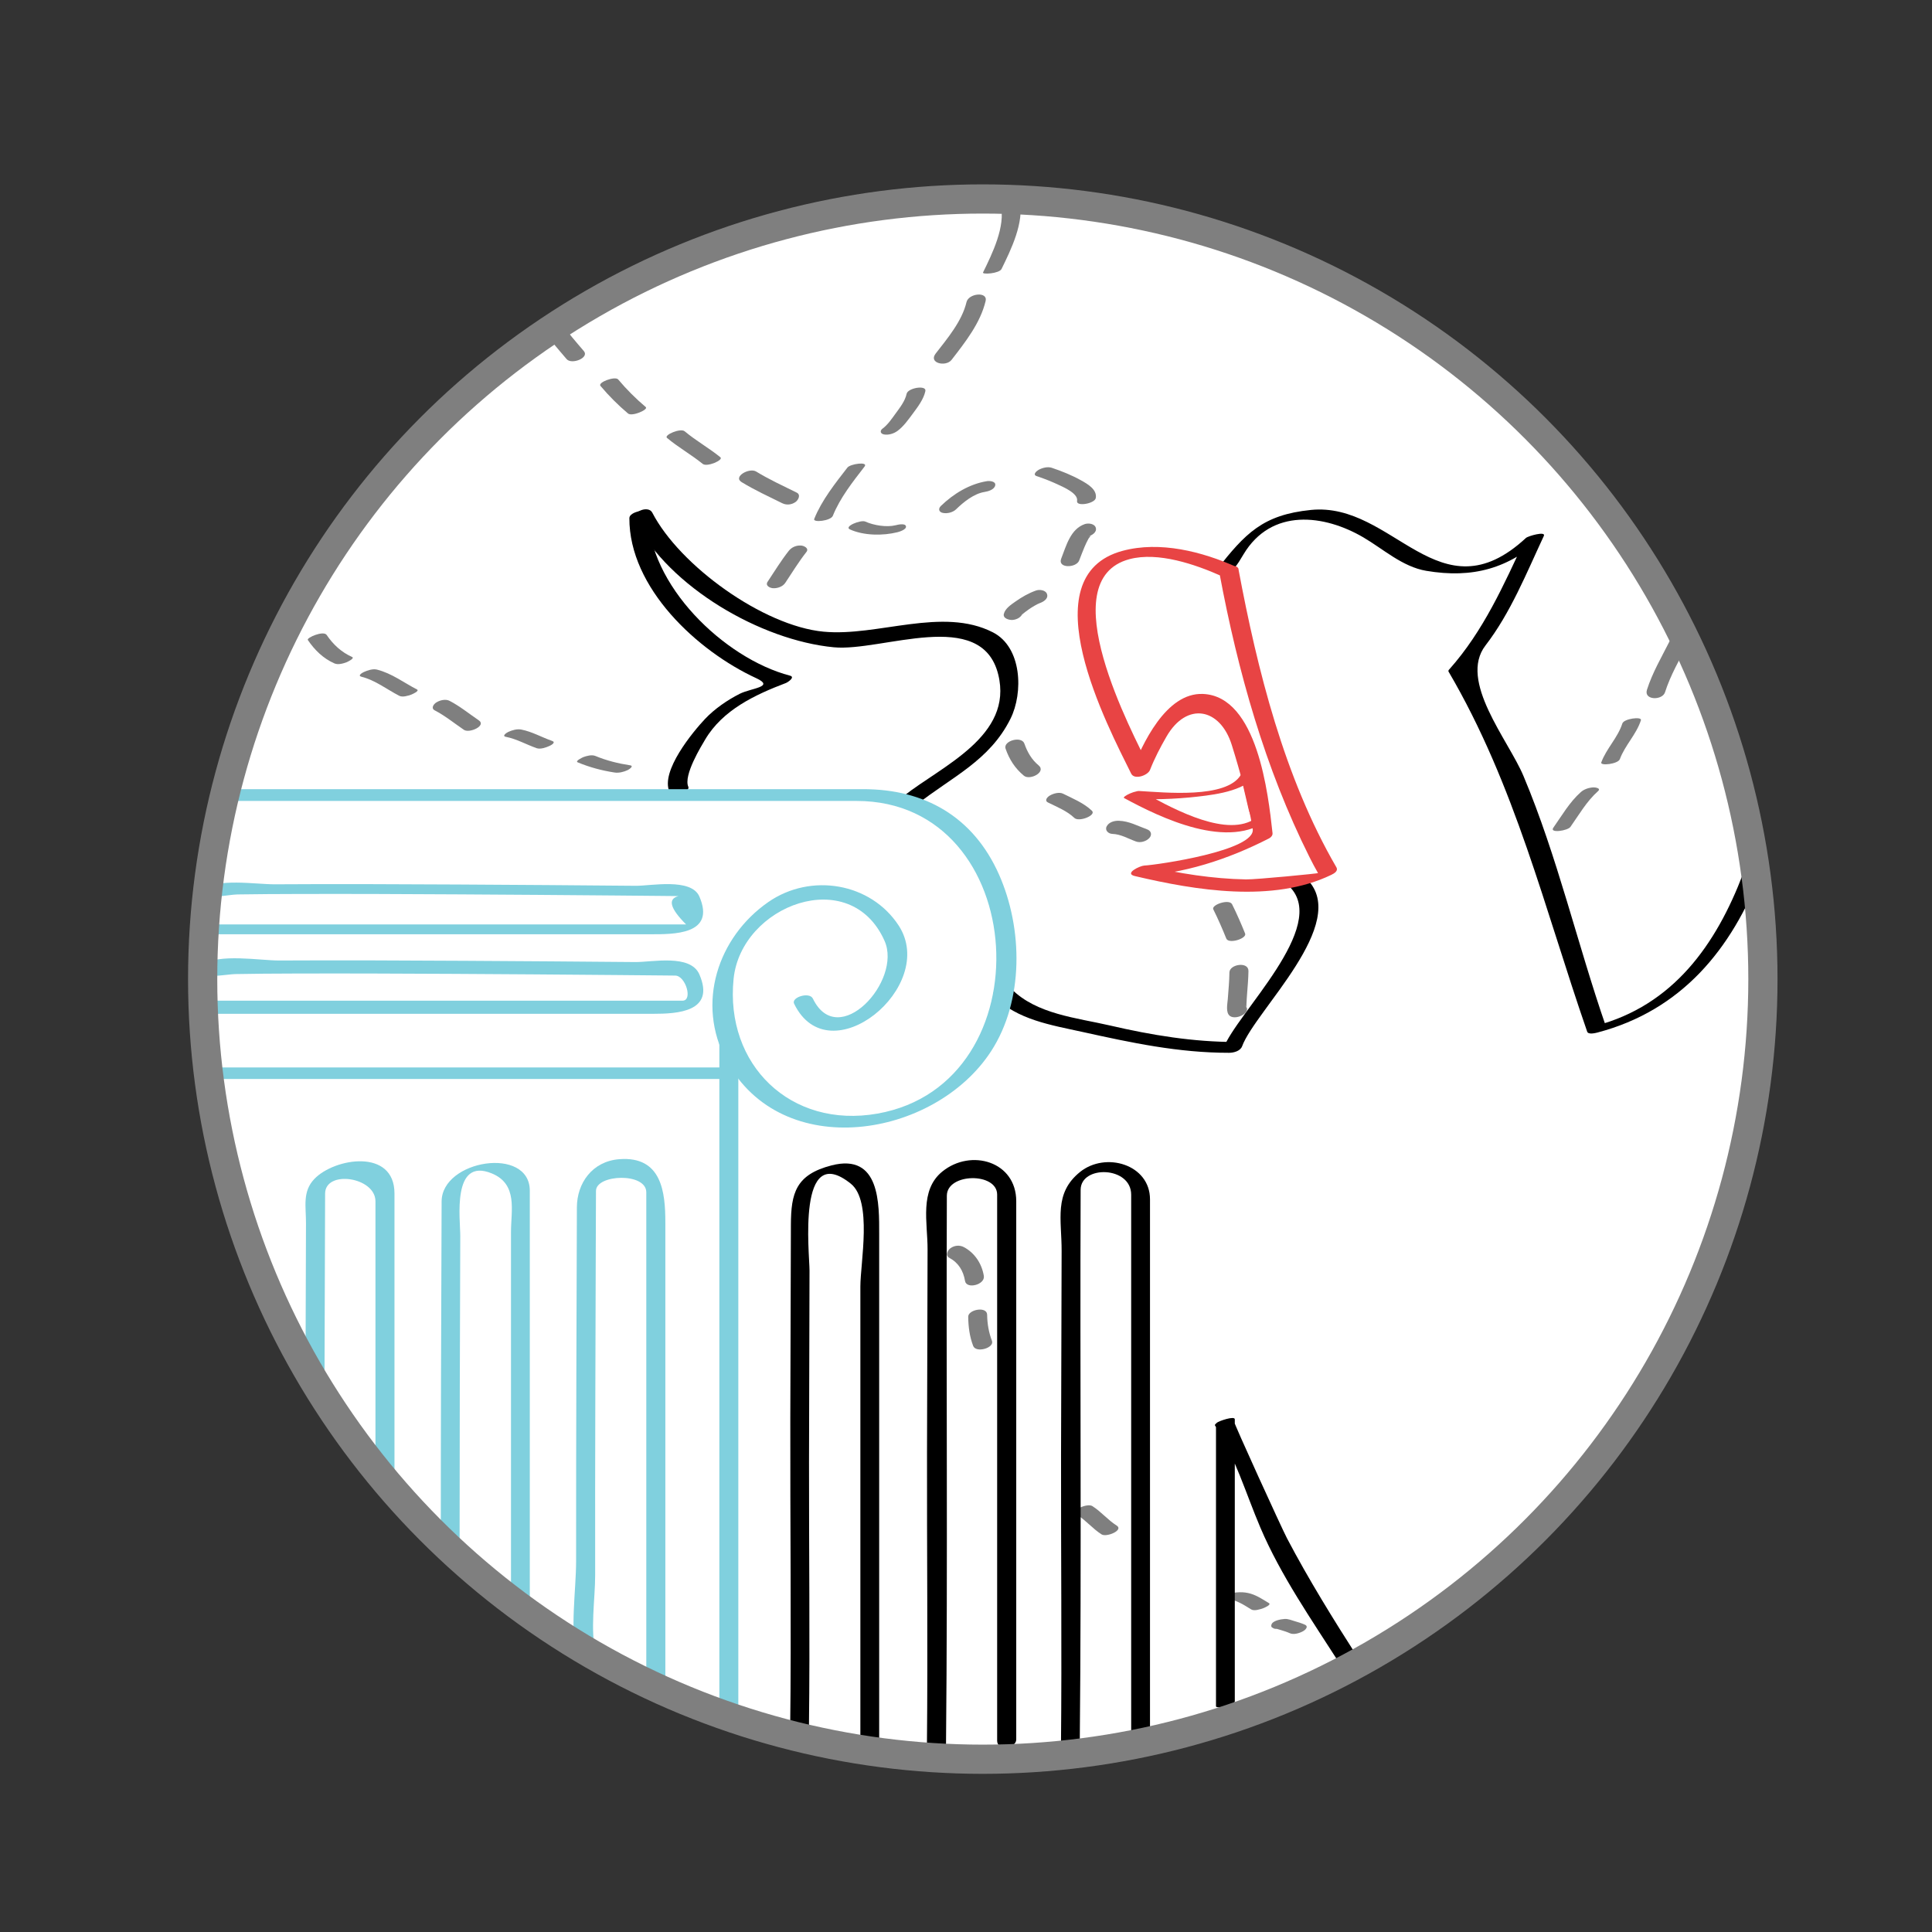 <?xml version="1.0" encoding="utf-8"?>
<!-- Generator: Adobe Illustrator 15.0.0, SVG Export Plug-In . SVG Version: 6.00 Build 0)  -->
<!DOCTYPE svg PUBLIC "-//W3C//DTD SVG 1.1//EN" "http://www.w3.org/Graphics/SVG/1.1/DTD/svg11.dtd">
<svg version="1.1" id="Layer_1" xmlns="http://www.w3.org/2000/svg" xmlns:xlink="http://www.w3.org/1999/xlink" x="0px" y="0px"
	 width="198.43px" height="198.43px" viewBox="0 0 198.43 198.43" enable-background="new 0 0 198.43 198.43" xml:space="preserve">
<rect x="0" y="0" width="198.43" height="198.43" fill="#333333" stroke="none"/>
<g>
	<circle fill="#FFFFFF" cx="101.248" cy="100.561" r="80.125"/>
	<g>
		<g>
			<g>
				<path fill="#7F7F7F" d="M110.643,155.594c0.906,0.568,1.59,1.426,2.5,2c0.51,0.32,2.303-0.434,1.545-0.91
					c-0.906-0.57-1.592-1.428-2.5-2C111.678,154.363,109.885,155.115,110.643,155.594L110.643,155.594z"/>
			</g>
		</g>
		<g>
			<g>
				<path fill="#7F7F7F" d="M126.322,164.252c-0.285,0.064,0.309,0.092,0.35,0.102c0.23,0.053,0.443,0.16,0.656,0.26
					c0.408,0.193,0.789,0.449,1.176,0.684c0.32,0.193,0.928-0.014,1.24-0.123c0.072-0.027,0.871-0.35,0.582-0.525
					c-0.596-0.361-1.191-0.76-1.863-0.965c-0.777-0.234-1.508-0.17-2.291,0.01c-0.152,0.033-0.965,0.26-0.891,0.537
					C125.357,164.516,126.168,164.287,126.322,164.252L126.322,164.252z"/>
			</g>
		</g>
		<g>
			<g>
				<g>
					<path d="M83.086,177.316c0.11-9.064-0.007-18.131,0.006-27.199c0.01-6.541,0.029-13.084,0.051-19.625
						c0.006-1.705-1.328-13.391,4.244-8.916c2.234,1.795,0.979,8.109,0.979,10.564c0,6.861,0,13.721,0,20.582
						c0,8.787,0,17.574,0,26.361c0,0.34,1.932,0.055,1.932-0.518c0-10.424,0-20.848,0-31.271c0-6.852,0-13.703,0-20.555
						c0-3.021,0.121-8.342-4.895-7.045c-3.67,0.947-4.16,2.85-4.172,6.098c-0.025,6.627-0.046,13.254-0.061,19.881
						c-0.023,10.721,0.114,21.443-0.016,32.16C81.15,178.166,83.078,177.891,83.086,177.316L83.086,177.316z"/>
				</g>
			</g>
			<g>
				<g>
					<path d="M65.224,53.507c3.51,6.8,12.929,12.26,20.417,12.974c4.941,0.472,15.152-4.16,16.883,2.786
						c1.578,6.327-5.818,9.411-9.688,12.475c-1.029,0.814,0.52,1.529,1.291,0.918c3.641-2.883,7.5-4.514,9.656-8.838
						c1.33-2.667,1.191-7.339-1.801-8.874c-5.191-2.663-11.838,0.459-17.398-0.071c-6.211-0.592-14.791-6.8-17.594-12.232
						C66.582,51.854,64.748,52.583,65.224,53.507L65.224,53.507z"/>
				</g>
			</g>
			<g>
				<g>
					<path d="M64.641,53.209c-0.032,7.168,6.983,13.657,13.022,16.442c1.97,0.908-0.505,1.015-1.68,1.604
						c-1.262,0.633-2.606,1.562-3.567,2.582c-1.227,1.301-4.62,5.377-3.65,7.497c0.272,0.595,2.154-0.031,1.932-0.518
						c-0.539-1.178,1.371-4.253,1.72-4.847c1.802-3.057,5.127-4.612,8.301-5.819c0.179-0.067,0.998-0.604,0.417-0.756
						c-6.771-1.773-14.596-9.348-14.563-16.704C66.575,52.205,64.644,52.534,64.641,53.209L64.641,53.209z"/>
				</g>
			</g>
			<g>
				<g>
					<path d="M102.086,102.33c2.389,2.408,5.865,2.947,9.057,3.65c5.059,1.117,9.885,2.154,15.09,2.15
						c0.477,0,1.156-0.174,1.342-0.674c1.355-3.67,11.133-12.646,6.68-17.137c-0.484-0.487-2.314,0.234-1.793,0.762
						c4.07,4.105-5.486,13.004-6.82,16.614c0.447-0.225,0.893-0.449,1.34-0.674c-4.436,0.002-8.672-0.697-12.977-1.695
						c-3.418-0.791-7.545-1.156-10.125-3.756C103.395,101.082,101.562,101.805,102.086,102.33L102.086,102.33z"/>
				</g>
			</g>
			<g>
				<g>
					<path d="M126.738,58.401c0.459-0.583,0.555-0.757,0.98-1.468c2.871-4.789,8.295-4.091,12.307-1.741
						c2.062,1.208,4.021,3.023,6.465,3.436c4.76,0.803,8.488-0.226,11.998-3.477c-0.613,0.069-1.225,0.138-1.838,0.207
						c-2.209,4.726-4.289,9.454-7.799,13.392c-0.066,0.056-0.094,0.126-0.086,0.209c6.861,11.687,9.867,24.36,14.25,37
						c0.113,0.326,0.848,0.143,1.059,0.088c8.598-2.264,13.773-8.506,16.863-16.629c0.164-0.43-1.711-0.211-1.912,0.316
						c-2.775,7.297-7.18,13.528-15.137,15.622c0.354,0.029,0.707,0.057,1.059,0.086c-2.957-8.53-4.973-17.409-8.479-25.75
						c-1.553-3.695-6.707-9.758-3.896-13.403c2.58-3.348,4.213-7.445,5.99-11.245c0.244-0.521-1.621,0.007-1.836,0.207
						c-8.918,8.262-13.598-3.733-22.086-2.876c-4.957,0.5-6.744,2.416-9.664,6.126C124.549,59.043,126.432,58.791,126.738,58.401
						L126.738,58.401z"/>
				</g>
			</g>
			<g>
				<g>
					<path d="M118.113,178.473c0-2.238,0-4.479,0-6.719c0-0.277-1.932-0.01-1.932,0.518c0,0.084,0,0.168,0,0.25
						c0,0.277,1.932,0.012,1.932-0.518c0-10.838,0-21.678,0-32.518c0-5.436,0-10.871,0-16.307c0-3.588-4.562-4.924-7.186-2.809
						c-2.713,2.189-1.879,4.863-1.891,8.131c-0.025,6.945-0.045,13.891-0.059,20.834c-0.018,10.023,0.09,20.041-0.008,30.061
						c-0.002,0.271,1.928,0.014,1.932-0.518c0.184-18.887,0.012-37.785,0.088-56.678c0.01-2.549,5.191-2.438,5.191,0.508
						c0,1.246,0,2.492,0,3.738c0,5.816,0,11.635,0,17.451c0,9.541,0,19.082,0,28.623c0,0.277,1.932,0.012,1.932-0.518
						c0-0.082,0-0.166,0-0.25c0-0.277-1.932-0.01-1.932,0.518c0,2.24,0,4.48,0,6.719
						C116.182,179.268,118.113,179.002,118.113,178.473L118.113,178.473z"/>
				</g>
			</g>
			<g>
				<g>
					<path d="M104.375,178.664c0-2.24,0-4.479,0-6.719c0-1.037-1.961-0.762-1.961,0.137c0,0.082,0,0.166,0,0.25
						c0,1.037,1.961,0.76,1.961-0.137c0-10.84,0-21.678,0-32.518c0-5.436,0-10.871,0-16.307c0-4.086-4.645-5.424-7.582-3.053
						c-2.387,1.924-1.516,5.271-1.525,7.992c-0.023,6.945-0.044,13.891-0.057,20.836c-0.018,10.062,0.089,20.064-0.008,30.061
						c-0.01,1.035,1.951,0.762,1.96-0.137c0.182-18.748,0.011-37.508,0.085-56.262c0.01-2.346,5.166-2.418,5.166-0.113
						c0,1.383,0,2.766,0,4.148c0,5.951,0,11.902,0,17.854c0,9.211,0,18.422,0,27.635c0,1.037,1.961,0.76,1.961-0.137
						c0-0.084,0-0.166,0-0.25c0-1.037-1.961-0.762-1.961,0.137c0,2.238,0,4.479,0,6.719
						C102.414,179.838,104.375,179.561,104.375,178.664L104.375,178.664z"/>
				</g>
			</g>
			<g>
				<g>
					<path d="M137.449,170.062c0.055,0.279,0.109,0.557,0.166,0.834c0.643-0.172,1.287-0.344,1.932-0.518
						c-2.6-4.055-5.129-8.135-7.371-12.4c-0.52-0.99-5.529-11.957-5.449-12.035c-0.611,0.117-1.223,0.232-1.836,0.348
						c0,9.654,0,19.309,0,28.961c0,0.264,1.932,0.002,1.932-0.518c0-9.652,0-19.307,0-28.961c0-0.393-1.674,0.191-1.836,0.348
						c-0.035,0.035-0.072,0.07-0.109,0.105c-0.064,0.041-0.096,0.098-0.096,0.17c2.088,3.238,3.166,6.977,4.668,10.5
						c2.098,4.928,5.287,9.51,8.166,14c0.23,0.359,2.014-0.107,1.932-0.518c-0.057-0.277-0.111-0.555-0.166-0.834
						C139.309,169.182,137.363,169.635,137.449,170.062L137.449,170.062z"/>
				</g>
			</g>
		</g>
		<g>
			<g>
				<g>
					<path fill="#80D0DE" d="M81.559,103.084c3.599,7.451,14.828-1.77,10.738-8.03c-2.865-4.385-9.018-5.438-13.388-2.406
						c-5.184,3.598-7.446,10.413-4.295,16.264c5.681,10.551,21.362,7.99,27.171-0.932c3.404-5.229,3.277-12.628,0.818-18.165
						c-2.654-5.979-7.689-8.761-13.898-8.761c-0.797,0-2.029,1.209-0.721,1.209c0.104,0,0.209,0,0.314,0
						c0.797,0,2.028-1.209,0.721-1.209c-1.387,0-2.773,0-4.16,0c-0.797,0-2.029,1.209-0.721,1.209c0.344,0,0.689,0,1.033,0
						c0.797,0,2.029-1.209,0.721-1.209c-20.613,0-41.227,0-61.841,0c-0.797,0-2.028,1.209-0.721,1.209c20.614,0,41.228,0,61.841,0
						c0.797,0,2.029-1.209,0.721-1.209c-0.344,0-0.689,0-1.033,0c-0.797,0-2.029,1.209-0.721,1.209c1.387,0,2.773,0,4.16,0
						c0.797,0,2.028-1.209,0.721-1.209c-0.105,0-0.21,0-0.314,0c-0.797,0-2.029,1.209-0.721,1.209
						c17.9,0,19.545,29.033,2.139,32.111c-8.922,1.58-15.677-5.023-14.777-13.844c0.772-7.559,11.98-11.81,15.502-3.903
						c1.843,4.139-4.771,11.297-7.358,5.938C83.135,101.834,81.242,102.43,81.559,103.084L81.559,103.084z"/>
				</g>
			</g>
			<g>
				<g>
					<path fill="#80D0DE" d="M73.883,106.877c0,23.223,0,46.443,0,69.664c0,0.945,1.948,0.6,1.948-0.182c0-0.172,0-0.342,0-0.514
						c0-0.945-1.948-0.598-1.948,0.182c0,0.172,0,0.344,0,0.514c0,0.945,1.948,0.6,1.948-0.182c0-23.221,0-46.443,0-69.664
						C75.831,105.75,73.883,106.098,73.883,106.877L73.883,106.877z"/>
				</g>
			</g>
			<g>
				<g>
					<path fill="#80D0DE" d="M61.2,169.857c-0.609-2.404-0.068-5.639-0.073-8.096c-0.011-5.889,0.002-11.777,0.015-17.666
						c0.012-5.289,0.028-10.578,0.047-15.865c0.006-1.588,0.012-3.174,0.018-4.76c0.001-0.387,0.003-0.771,0.005-1.158
						c0.007-1.707,5.167-1.916,5.167,0.146c0,16.648,0,33.295,0,49.943c0,1.006,1.956,0.703,1.956-0.152c0-9.979,0-19.955,0-29.934
						c0-5.588,0-11.176,0-16.764c0-3.07-0.352-6.836-4.734-6.494c-2.777,0.219-4.341,2.463-4.351,4.936
						c-0.021,5.441-0.039,10.883-0.053,16.326c-0.018,6.664-0.032,13.328-0.027,19.994c0.002,3.064-0.664,7.055,0.099,10.061
						C59.492,171.26,61.425,170.746,61.2,169.857L61.2,169.857z"/>
				</g>
			</g>
			<g>
				<g>
					<path fill="#80D0DE" d="M47.204,159.213c-0.003-10.762,0.03-21.521,0.069-32.283c0.006-1.664-0.898-8.111,3.234-6.414
						c2.7,1.109,1.975,3.811,1.975,6.01c0,12.652,0,25.303,0,37.955c0,0.268,1.932,0.004,1.932-0.518c0-13.889,0-27.775,0-41.664
						c0-4.623-9.04-3.178-9.057,1.098c-0.048,12.111-0.089,24.223-0.084,36.334C45.272,159.998,47.204,159.734,47.204,159.213
						L47.204,159.213z"/>
				</g>
			</g>
			<g>
				<g>
					<path fill="#80D0DE" d="M33.327,142.643c0.016-6.684,0.038-13.367,0.064-20.051c0.01-2.461,5.171-1.713,5.171,0.789
						c0,1.666,0,3.33,0,4.996c0,7.914,0,15.828,0,23.744c0,0.99,1.954,0.676,1.954-0.16c0-9.795,0-19.588,0-29.381
						c0-4.66-6.163-3.656-8.229-1.494c-1.241,1.297-0.854,2.828-0.86,4.529c-0.022,5.73-0.04,11.459-0.054,17.188
						C31.371,143.791,33.325,143.479,33.327,142.643L33.327,142.643z"/>
				</g>
			</g>
			<g>
				<g>
					<path fill="#80D0DE" d="M22.084,91.654c-1.173,0.798,1.346,0.229,2.3,0.211c2.043-0.035,4.087-0.04,6.13-0.047
						c5.603-0.018,11.206,0.011,16.808,0.041c5.288,0.029,10.576,0.07,15.863,0.115c1.649,0.014,3.299,0.029,4.949,0.045
						c0.392,0.004,0.783,0.008,1.174,0.012c0.103,0.001,0.205,0.002,0.307,0.003c0.026,0.001,0.052,0.001,0.078,0.001
						c-1.138,0.284-0.88,1.255,0.775,2.912c-16.369,0-32.737,0-49.105,0c-0.665,0-2.077,1.008-0.775,1.008
						c9.838,0,19.677,0,29.516,0c5.561,0,11.122,0,16.682,0c2.367,0,6.756,0.074,5.043-3.879c-0.837-1.933-5.005-1.084-6.53-1.098
						c-6.063-0.055-12.126-0.1-18.189-0.133c-6.279-0.033-12.559-0.061-18.838-0.021c-2.046,0.013-5.874-0.671-7.718,0.584
						C19.68,92.002,21.632,91.96,22.084,91.654L22.084,91.654z"/>
				</g>
			</g>
			<g>
				<g>
					<path fill="#80D0DE" d="M21.952,99.943c-0.801,0.545,1.437,0.117,2.205,0.102c1.952-0.041,3.905-0.047,5.857-0.055
						c5.538-0.021,11.076,0.006,16.614,0.033c5.534,0.029,11.068,0.072,16.603,0.119c1.649,0.016,3.299,0.029,4.949,0.045
						c0.391,0.004,0.782,0.008,1.174,0.012c1.059,0.012,1.835,2.578,0.743,2.578c-16.342,0-32.684,0-49.026,0
						c-1.08,0-1.503,1.348-0.189,1.348c9.838,0,19.677,0,29.515,0c5.561,0,11.122,0,16.683,0c2.476,0,6.423-0.191,4.75-4.049
						c-0.917-2.118-4.854-1.251-6.575-1.267c-5.817-0.052-11.633-0.095-17.45-0.128c-6.37-0.037-12.74-0.064-19.11-0.031
						c-2.003,0.01-6.203-0.759-8.007,0.469C19.601,99.857,21.203,100.453,21.952,99.943L21.952,99.943z"/>
				</g>
			</g>
			<g>
				<g>
					<path fill="#80D0DE" d="M21.03,110.82c17.821,0,35.643,0,53.464,0c0.782,0,2.034-1.188,0.727-1.188
						c-17.821,0-35.643,0-53.464,0C20.974,109.633,19.722,110.82,21.03,110.82L21.03,110.82z"/>
				</g>
			</g>
		</g>
		<g>
			<g>
				<path fill="#E84444" d="M115.73,82.025c2.438,0.131,4.904,0.066,7.33-0.213c2.006-0.23,5.141-0.641,6.291-2.577
					c-0.639,0.144-1.279,0.286-1.918,0.43c0.264,1.126,0.525,2.252,0.789,3.378c0.186,0.795,0.527,1.156,0.215,1.303
					c-3.166,1.494-8.6-1.648-11.17-3.041c-0.494-0.268-2.057,0.529-1.82,0.656c3.742,2.027,10.811,5.47,14.941,2.139
					c0.064-0.047,0.096-0.107,0.092-0.185c-0.373-1.589-0.744-3.179-1.115-4.768c-0.115-0.487-1.746,0.139-1.918,0.43
					c-1.482,2.493-7.898,1.8-10.463,1.663C116.576,81.218,114.771,81.974,115.73,82.025z"/>
			</g>
		</g>
		<g>
			<g>
				<path fill="#7F7F7F" d="M102.781,21.063c0.512,2.19-0.871,4.99-1.816,6.92c-0.117,0.236,1.668,0.116,1.9-0.357
					c0.963-1.963,2.373-4.835,1.848-7.08C104.625,20.167,102.686,20.653,102.781,21.063L102.781,21.063z"/>
			</g>
		</g>
		<g>
			<g>
				<path fill="#7F7F7F" d="M99.266,31.032c-0.463,1.958-1.963,3.728-3.169,5.285c-0.763,0.985,1.056,1.392,1.636,0.642
					c1.397-1.805,2.963-3.784,3.498-6.047C101.465,29.914,99.48,30.121,99.266,31.032L99.266,31.032z"/>
			</g>
		</g>
		<g>
			<g>
				<path fill="#7F7F7F" d="M93.119,40.439c-0.16,0.753-0.694,1.429-1.139,2.038c-0.382,0.524-0.801,1.151-1.33,1.54
					c-0.326,0.239-0.213,0.548,0.162,0.607c0.469,0.074,0.99-0.09,1.366-0.366c0.63-0.461,1.126-1.177,1.587-1.794
					c0.496-0.668,1.101-1.464,1.277-2.295C95.184,39.515,93.248,39.837,93.119,40.439L93.119,40.439z"/>
			</g>
		</g>
		<g>
			<g>
				<path fill="#7F7F7F" d="M87.035,48.024c-1.258,1.625-2.638,3.353-3.409,5.273c-0.164,0.409,1.701,0.204,1.911-0.318
					c0.741-1.846,2.051-3.499,3.258-5.059C89.215,47.377,87.334,47.637,87.035,48.024L87.035,48.024z"/>
			</g>
		</g>
		<g>
			<g>
				<path fill="#7F7F7F" d="M81.006,56.583c-0.791,1.005-1.46,2.102-2.167,3.166c-0.264,0.397,0.223,0.644,0.549,0.664
					c0.46,0.028,1.004-0.156,1.268-0.553c0.707-1.064,1.377-2.161,2.167-3.166c0.302-0.383-0.255-0.646-0.55-0.664
					C81.783,56,81.307,56.199,81.006,56.583L81.006,56.583z"/>
			</g>
		</g>
		<g>
			<g>
				<path fill="#7F7F7F" d="M55.858,33.878c0.649,1.102,1.515,2.026,2.334,3c0.51,0.606,2.358-0.125,1.779-0.812
					c-0.819-0.974-1.685-1.898-2.334-3C57.245,32.401,55.384,33.073,55.858,33.878L55.858,33.878z"/>
			</g>
		</g>
		<g>
			<g>
				<path fill="#7F7F7F" d="M61.672,39.636c0.863,1.024,1.809,1.971,2.833,2.834c0.406,0.342,2.124-0.406,1.819-0.663
					c-1.024-0.863-1.971-1.809-2.833-2.834C63.18,38.603,61.364,39.27,61.672,39.636L61.672,39.636z"/>
			</g>
		</g>
		<g>
			<g>
				<path fill="#7F7F7F" d="M68.507,44.979c1.162,0.973,2.492,1.712,3.667,2.666c0.437,0.354,2.167-0.396,1.814-0.682
					c-1.175-0.954-2.505-1.693-3.667-2.666C69.893,43.938,68.153,44.683,68.507,44.979L68.507,44.979z"/>
			</g>
		</g>
		<g>
			<g>
				<path fill="#7F7F7F" d="M76.166,49.515c1.338,0.819,2.763,1.47,4.167,2.166c0.445,0.221,0.977,0.167,1.382-0.127
					c0.28-0.203,0.557-0.738,0.115-0.958c-1.404-0.696-2.829-1.347-4.167-2.166C76.97,48.006,75.255,48.958,76.166,49.515
					L76.166,49.515z"/>
			</g>
		</g>
		<g>
			<g>
				<path fill="#7F7F7F" d="M87.296,54.376c1.435,0.646,3.382,0.66,4.882,0.286c0.198-0.049,0.959-0.283,0.869-0.617
					c-0.09-0.338-0.862-0.149-1.061-0.099c-0.926,0.231-2.256,0.011-3.119-0.378C88.408,53.361,86.635,54.079,87.296,54.376
					L87.296,54.376z"/>
			</g>
		</g>
		<g>
			<g>
				<path fill="#7F7F7F" d="M98.193,52.312c0.773-0.751,1.831-1.61,2.928-1.785c0.371-0.059,0.994-0.232,1.094-0.67
					c0.098-0.431-0.576-0.482-0.841-0.44c-1.792,0.286-3.448,1.294-4.738,2.547c-0.292,0.284-0.22,0.622,0.191,0.713
					C97.271,52.777,97.863,52.632,98.193,52.312L98.193,52.312z"/>
			</g>
		</g>
		<g>
			<g>
				<path fill="#7F7F7F" d="M106.467,48.897c0.787,0.264,1.559,0.569,2.309,0.924c0.498,0.235,1.984,0.878,1.846,1.627
					c-0.115,0.62,1.814,0.28,1.92-0.287c0.164-0.885-0.852-1.459-1.502-1.822c-0.955-0.533-1.977-0.944-3.012-1.292
					c-0.43-0.144-0.977,0.002-1.359,0.211C106.463,48.371,106.031,48.75,106.467,48.897L106.467,48.897z"/>
			</g>
		</g>
		<g>
			<g>
				<path fill="#7F7F7F" d="M111.41,53.83c-1.473,0.513-1.9,2.23-2.416,3.542c-0.404,1.022,1.537,0.975,1.842,0.201
					c0.184-0.466,0.355-0.936,0.551-1.397c0.117-0.278,0.248-0.55,0.391-0.816c0.145-0.266,0.426-0.401-0.023-0.245
					c0.357-0.125,0.922-0.419,0.793-0.901C112.428,53.77,111.768,53.705,111.41,53.83L111.41,53.83z"/>
			</g>
		</g>
		<g>
			<g>
				<path fill="#7F7F7F" d="M106.406,60.65c-0.773,0.275-1.471,0.679-2.141,1.153c-0.439,0.311-1.023,0.695-1.162,1.245
					c-0.121,0.479,0.562,0.649,0.891,0.624c0.469-0.037,0.945-0.297,1.066-0.775c-0.082,0.323-0.191,0.338-0.049,0.189
					c-0.148,0.154,0.066-0.056,0.082-0.069c0.178-0.149,0.365-0.285,0.555-0.418c0.322-0.229,0.855-0.549,1.109-0.64
					c0.363-0.13,0.92-0.426,0.789-0.913C107.428,60.601,106.771,60.52,106.406,60.65L106.406,60.65z"/>
			</g>
		</g>
		<g>
			<g>
				<path fill="#7F7F7F" d="M103.281,76.897c0.383,1.109,0.977,2.026,1.883,2.776c0.613,0.507,2.334-0.382,1.502-1.07
					c-0.709-0.584-1.156-1.367-1.453-2.224C104.926,75.547,103.002,76.089,103.281,76.897L103.281,76.897z"/>
			</g>
		</g>
		<g>
			<g>
				<path fill="#7F7F7F" d="M107.643,82.425c0.93,0.461,1.943,0.86,2.705,1.584c0.475,0.449,2.289-0.277,1.799-0.742
					c-0.836-0.792-1.941-1.243-2.959-1.748c-0.4-0.199-1.01-0.02-1.365,0.19C107.561,81.863,107.236,82.224,107.643,82.425
					L107.643,82.425z"/>
			</g>
		</g>
		<g>
			<g>
				<path fill="#7F7F7F" d="M114.24,85.646c0.885,0.029,1.631,0.494,2.443,0.785c0.447,0.161,1.053-0.017,1.365-0.365
					c0.305-0.338,0.178-0.741-0.238-0.889c-0.963-0.346-1.836-0.844-2.887-0.879c-0.463-0.016-1.031,0.129-1.262,0.58
					C113.455,85.287,113.842,85.632,114.24,85.646L114.24,85.646z"/>
			</g>
		</g>
		<g>
			<g>
				<path fill="#7F7F7F" d="M124.615,93.397c0.486,0.981,0.926,1.984,1.334,3c0.238,0.595,2.139-0.002,1.932-0.518
					c-0.408-1.016-0.848-2.019-1.334-3C126.254,92.287,124.385,92.93,124.615,93.397L124.615,93.397z"/>
			</g>
		</g>
		<g>
			<g>
				<path fill="#7F7F7F" d="M126.27,99.881c-0.008,0.906-0.102,1.812-0.166,2.717c-0.033,0.486-0.252,1.424,0.232,1.758
					c0.689,0.477,2.393-0.48,1.492-1.102c0.311,0.215,0.188,0.285,0.184,0.211c-0.002-0.123,0.004-0.244,0.01-0.367
					c0.012-0.342,0.041-0.686,0.064-1.027c0.057-0.779,0.131-1.561,0.139-2.344C128.234,98.726,126.277,99.029,126.27,99.881
					L126.27,99.881z"/>
			</g>
		</g>
		<g>
			<g>
				<path fill="#7F7F7F" d="M31.616,65.731c0.703,1.035,1.569,1.887,2.722,2.402c0.374,0.167,0.882,0.022,1.245-0.109
					c0.051-0.018,0.898-0.405,0.576-0.549c-1.094-0.49-1.941-1.276-2.61-2.262C33.223,64.735,31.461,65.503,31.616,65.731
					L31.616,65.731z"/>
			</g>
		</g>
		<g>
			<g>
				<path fill="#7F7F7F" d="M37.119,69.504c1.431,0.359,2.593,1.291,3.885,1.958c0.346,0.179,0.906-0.003,1.241-0.122
					c0.058-0.021,0.884-0.371,0.582-0.527c-1.372-0.709-2.594-1.659-4.115-2.042c-0.417-0.104-0.975,0.082-1.349,0.253
					C37.203,69.099,36.699,69.398,37.119,69.504L37.119,69.504z"/>
			</g>
		</g>
		<g>
			<g>
				<path fill="#7F7F7F" d="M44.651,72.96c1.07,0.556,2.005,1.327,3,2c0.562,0.381,2.335-0.428,1.526-0.976
					c-0.995-0.674-1.93-1.445-3-2c-0.414-0.215-1.001-0.071-1.372,0.166C44.531,72.327,44.237,72.745,44.651,72.96L44.651,72.96z"/>
			</g>
		</g>
		<g>
			<g>
				<path fill="#7F7F7F" d="M51.954,75.677c1.11,0.217,2.106,0.797,3.167,1.168c0.39,0.137,1.001-0.084,1.35-0.248
					c0.194-0.092,0.635-0.359,0.238-0.498c-1.062-0.371-2.054-0.949-3.167-1.168c-0.438-0.085-0.956,0.063-1.35,0.248
					C52.048,75.247,51.514,75.591,51.954,75.677L51.954,75.677z"/>
			</g>
		</g>
		<g>
			<g>
				<path fill="#7F7F7F" d="M59.337,78.299c1.217,0.505,2.48,0.846,3.783,1.044c0.449,0.068,0.944-0.061,1.35-0.25
					c0.128-0.06,0.688-0.424,0.239-0.492c-1.217-0.185-2.412-0.483-3.551-0.956c-0.379-0.157-0.876-0.017-1.243,0.114
					C59.871,77.775,59.017,78.167,59.337,78.299L59.337,78.299z"/>
			</g>
		</g>
		<g>
			<g>
				<path fill="#7F7F7F" d="M97.502,129.189c0.937,0.496,1.445,1.342,1.613,2.373c0.145,0.879,2.081,0.393,1.932-0.518
					c-0.203-1.246-0.926-2.359-2.053-2.957c-0.44-0.234-0.982-0.178-1.385,0.121C97.32,128.422,97.065,128.959,97.502,129.189
					L97.502,129.189z"/>
			</g>
		</g>
		<g>
			<g>
				<path fill="#7F7F7F" d="M99.443,135.238c0.012,1.027,0.139,2.027,0.506,2.992c0.292,0.771,2.209,0.211,1.932-0.518
					c-0.326-0.855-0.484-1.758-0.494-2.674C101.375,134.127,99.434,134.5,99.443,135.238L99.443,135.238z"/>
			</g>
		</g>
		<g>
			<g>
				<path fill="#7F7F7F" d="M132.359,166.367c0.027,0.018,0.053,0.033,0.08,0.049c0.021,0.074,0.041,0.15,0.061,0.225
					c0-0.002,0-0.004,0.002-0.006c-0.451,0.211-0.902,0.422-1.352,0.631c-0.186-0.018-0.23-0.02-0.135-0.004
					c0.17,0.031-0.162-0.045,0.072,0.018c0.18,0.049,0.359,0.104,0.537,0.16c0.283,0.088,0.576,0.174,0.846,0.301
					c0.396,0.186,1.008-0.004,1.361-0.203c0.248-0.139,0.598-0.48,0.193-0.67c-0.33-0.152-0.689-0.254-1.037-0.359
					c-0.328-0.1-0.709-0.258-1.059-0.23c-0.344,0.027-1.281,0.158-1.352,0.633c0,0.002,0,0.004,0,0.006
					c-0.027,0.086-0.006,0.16,0.059,0.223c0.053,0.041,0.111,0.07,0.168,0.102C131.299,167.51,133.09,166.766,132.359,166.367
					L132.359,166.367z"/>
			</g>
		</g>
		<g>
			<g>
				<path fill="#7F7F7F" d="M171.486,65.845c-0.83,1.643-1.77,3.238-2.332,5c-0.348,1.09,1.58,1.114,1.855,0.254
					c0.562-1.762,1.502-3.357,2.332-5C173.85,65.097,171.891,65.046,171.486,65.845L171.486,65.845z"/>
			</g>
		</g>
		<g>
			<g>
				<path fill="#7F7F7F" d="M166.627,74.305c-0.467,1.459-1.639,2.572-2.166,4c-0.141,0.381,1.721,0.17,1.908-0.332
					c0.527-1.43,1.697-2.541,2.166-4C168.666,73.566,166.789,73.804,166.627,74.305L166.627,74.305z"/>
			</g>
		</g>
		<g>
			<g>
				<path fill="#7F7F7F" d="M162.365,81.351c-1.168,1.041-1.941,2.401-2.832,3.668c-0.412,0.586,1.477,0.312,1.764-0.094
					c0.891-1.266,1.664-2.627,2.832-3.668c0.348-0.309-0.301-0.396-0.475-0.387C163.199,80.894,162.711,81.044,162.365,81.351
					L162.365,81.351z"/>
			</g>
		</g>
		<g>
			<g>
				<path fill="#E84444" d="M127,58.231c-3.543-1.582-7.852-2.683-11.682-1.662c-9.709,2.589-1.51,18.089,0.863,22.89
					c0.332,0.671,1.713,0.182,1.932-0.379c0.467-1.193,1.057-2.325,1.697-3.433c2.088-3.61,5.516-2.94,6.705,0.874
					c0.883,2.827,1.66,5.692,2.146,8.616c0.369,2.227-9.816,3.695-11.139,3.762c-0.434,0.021-2.109,0.809-0.967,1.078
					c6.262,1.477,14.168,2.779,20.184-0.126c0.303-0.147,0.734-0.399,0.514-0.78c-5.357-9.219-8.117-20.268-10.057-30.63
					c-0.125-0.67-2.064-0.196-1.932,0.518c1.871,9.999,4.66,19.937,9.225,29.063c0.279,0.559,0.57,1.109,0.881,1.651
					c0.021,0.039-6.334,0.667-7.396,0.648c-3.42-0.06-6.906-0.614-10.236-1.399c-0.322,0.359-0.643,0.719-0.965,1.078
					c4.762-0.235,9.326-1.721,13.559-3.886c0.203-0.104,0.393-0.31,0.365-0.549c-0.438-3.989-1.549-14.06-7.143-14.292
					c-3.811-0.159-6.252,5.173-7.373,8.046c0.645-0.126,1.289-0.253,1.932-0.379c-1.855-3.753-10.203-19.353-2.111-21.51
					c2.938-0.784,6.771,0.537,9.461,1.738C126.041,59.428,127.809,58.593,127,58.231z"/>
			</g>
		</g>
		<circle fill="none" stroke="#7F7F7F" stroke-width="3" stroke-miterlimit="10" cx="100.939" cy="100.561" r="80.125"/>
	</g>
</g>
</svg>
